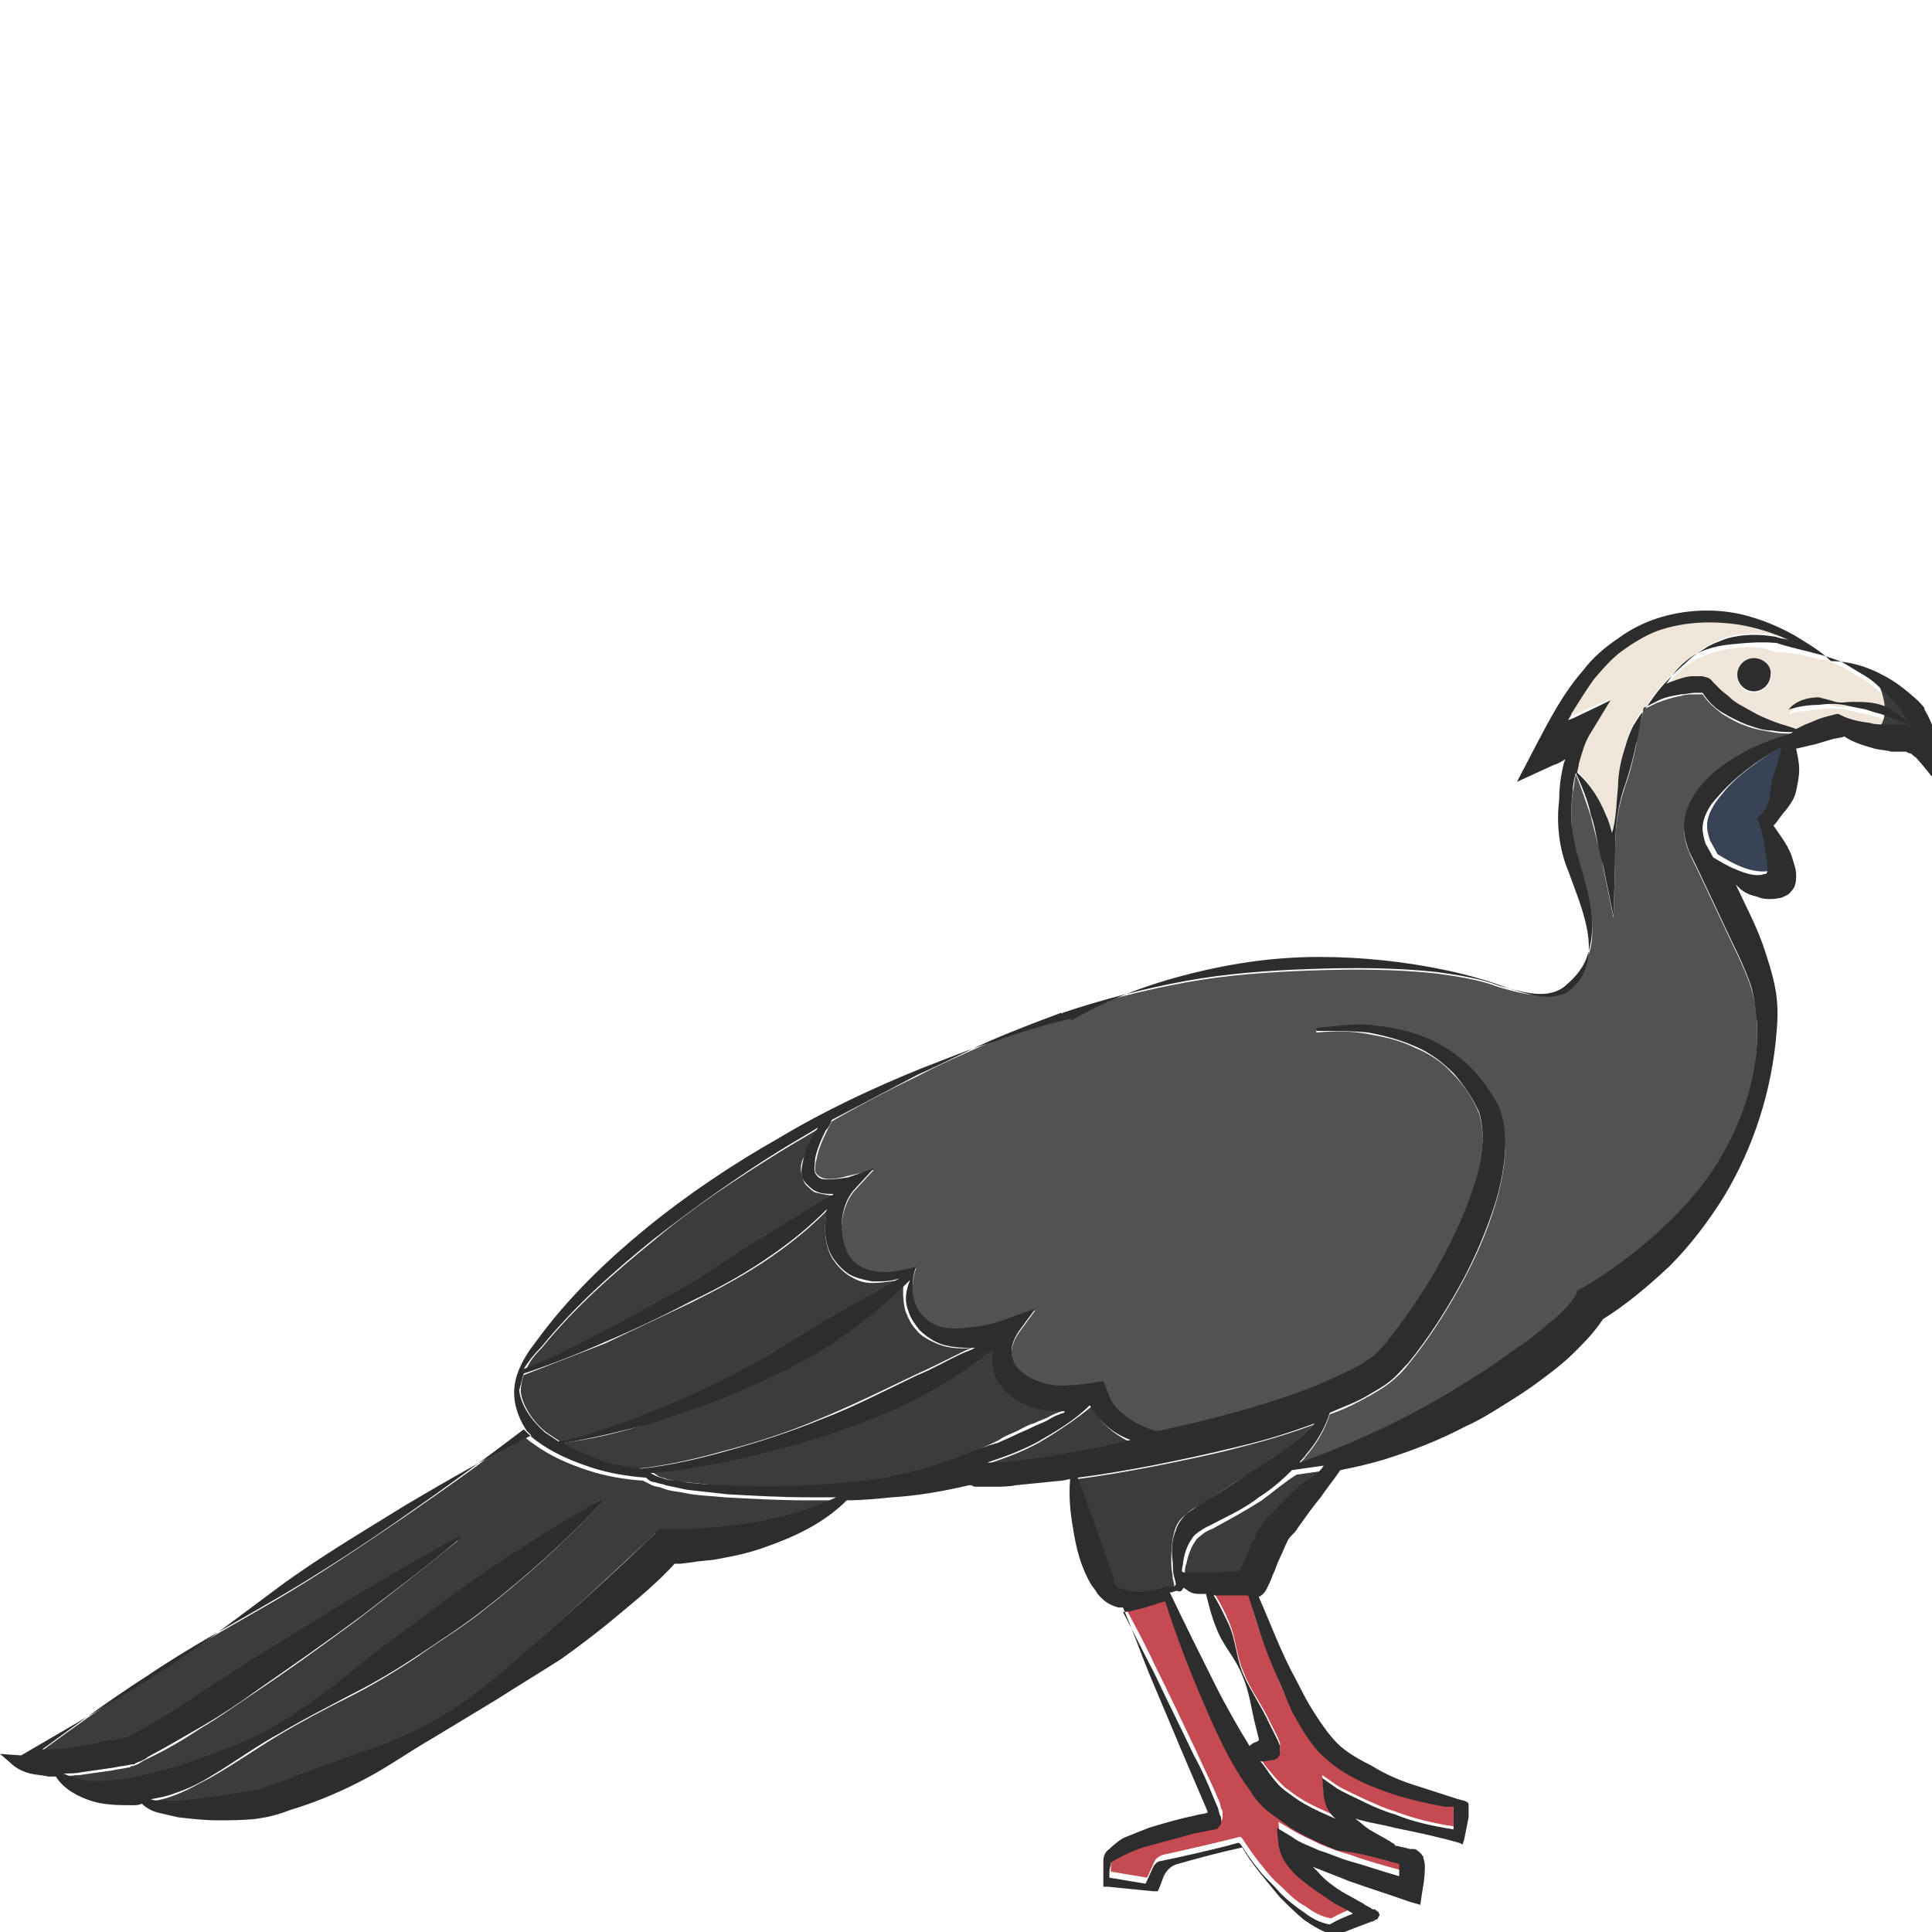<?xml version="1.0" encoding="utf-8"?>
<!-- Generator: Adobe Illustrator 23.0.0, SVG Export Plug-In . SVG Version: 6.00 Build 0)  -->
<svg version="1.1" id="Layer_1" xmlns="http://www.w3.org/2000/svg" xmlns:xlink="http://www.w3.org/1999/xlink" x="0px" y="0px"
	 viewBox="0 0 128 128" style="enable-background:new 0 0 128 128;" xml:space="preserve">
<style type="text/css">
	.st0{fill:#3D3C3C;}
	.st1{fill:#384356;}
	.st2{fill:#D3B48C;}
	.st3{fill:#C64A51;}
	.st4{fill:#EFE5D8;}
	.st5{fill:#525252;}
	.st6{fill:#2D2D2D;}
</style>
<g>
	<path class="st0" d="M76,105.5c0.3-0.1,0.6-0.1,0.9-0.2c0.2,0,0.3-0.1,0.5-0.1c0,0,0.1,0,0.1,0l0.1,0c0,0,0.1,0,0.1,0
		c0,0,0.1-0.1,0.1-0.2l-0.1-0.4c0-0.3-0.1-0.6-0.1-1c0-0.7,0-1.4,0.2-2.1c0.1-0.4,0.3-0.8,0.7-1.1c0.3-0.3,0.6-0.5,0.9-0.6
		c1.1-0.7,2.1-1.4,3.1-2c1.6-1,3.2-2,4.5-3.4c-1.6,0.6-3.3,1.1-4.9,1.5c-1.9,0.5-3.9,0.9-5.9,1.3c-1.6,0.3-3.3,0.6-4.9,0.8
		c0.4,1,0.8,2,1.1,3l1.2,3.4l0.1,0.4c0,0.1,0.1,0.2,0.1,0.3c0.1,0.2,0.2,0.3,0.4,0.4C74.8,105.6,75.4,105.6,76,105.5z"/>
	<path class="st0" d="M72.3,93.2C72.3,93.2,72.3,93.2,72.3,93.2c-1.1,0.9-2.3,1.7-3.5,2.4c-1.1,0.6-2.2,1-3.4,1.4c0.1,0,0.2,0,0.3,0
		c0.5,0,1-0.1,1.4-0.1c1-0.1,1.9-0.2,2.9-0.4c1.7-0.3,3.3-0.6,5-0.9C73.9,95.1,72.9,94.3,72.3,93.2z"/>
	<path class="st1" d="M114.1,52.6c-0.6,0.7-1,1.4-1,2.1c0,0.4,0.1,0.7,0.2,1l0.5,0.9c0.5,0.3,1,0.6,1.5,0.8c0.7,0.3,1.4,0.4,1.9,0.3
		c0.1,0,0,0,0.1,0c0,0,0-0.1,0.1-0.2c0-0.3,0-0.6-0.1-1c-0.2-0.7-0.3-1.5-0.5-2.3l-0.1-0.2l0.1-0.1c0.3-0.3,0.6-0.7,0.7-1.1
		c0.1-0.4,0.1-0.9,0.2-1.3c0.1-0.4,0.2-0.8,0.4-1.3c0.1-0.4,0.3-0.7,0.4-1.1C116.7,50.3,115.1,51.3,114.1,52.6z"/>
	<path class="st2" d="M93.2,123.6C93.2,123.6,93.2,123.6,93.2,123.6C93.3,123.6,93.2,123.6,93.2,123.6z"/>
	<path class="st3" d="M85.6,120.7c-0.5-0.3-1-0.7-1.5-1.1c-0.5-0.4-0.8-0.9-1.2-1.4c-1.3-1.9-2.3-4-3.2-6.1
		c-0.9-2.1-1.7-4.2-2.4-6.4c0,0,0,0,0,0c-0.1,0-0.3,0.1-0.4,0.1l-0.9,0.3c-0.4,0.1-0.9,0.3-1.5,0.3c0.7,1.3,1.4,2.6,2,3.9
		c0.9,1.8,1.8,3.7,2.7,5.6c0.4,0.9,0.9,1.9,1.3,2.8l0.3,0.7l0.1,0.4l0.1,0.2c0,0,0,0.1,0,0.1c0,0,0,0,0,0.1l0,0.1l0,0c0,0,0,0,0,0.1
		c0,0.2-0.2,0.3-0.3,0.4c-0.1,0-0.1,0-0.1,0l0,0l-1.5,0.3c-1,0.2-2,0.5-2.9,0.8c-0.5,0.1-1,0.3-1.4,0.5c-0.4,0.2-0.8,0.4-1.1,0.6
		c0,0.2-0.1,0.4-0.1,0.6c0,0.1,0,0.3,0,0.4l2.4,0.4l0.5-1.1c0.1-0.2,0.3-0.3,0.5-0.4c0.9-0.2,3.6-0.8,5.1-1.2l0.1,0l0.1,0.1
		c0.4,0.6,0.8,1.2,1.3,1.8c0.4,0.5,0.8,1,1.3,1.4c0.5,0.5,1,1,1.6,1.3c0.5,0.4,1.1,0.7,1.7,0.8c0.5-0.3,1-0.5,1.5-0.7
		c0,0-0.1,0-0.1-0.1c-0.4-0.2-0.8-0.4-1.1-0.6c-0.7-0.4-1.5-0.9-2.1-1.5c-0.3-0.3-0.7-0.6-1-1c-0.3-0.4-0.6-0.8-0.6-1.4l-0.1-1.1
		l1,0.6c0.5,0.3,1.2,0.6,1.8,0.9c0.7,0.3,1.3,0.5,2,0.7c1.1,0.4,2.2,0.7,3.3,1c0-0.3,0-0.5,0-0.8c-0.2-0.1-0.5-0.1-0.7-0.2
		c-1.1-0.3-2.2-0.6-3.3-1.1C87.6,121.8,86.6,121.3,85.6,120.7z"/>
	<path class="st0" d="M55.1,88.9c-1.8,1.3-3.9,2.2-5.9,3.1c-2,0.9-4.1,1.7-6.2,2.3c-1.9,0.6-3.9,1.1-5.9,1.3c0.7,0.4,1.4,0.7,2.1,1
		c1,0.4,2,0.6,3.1,0.7c1.8-0.2,3.6-0.6,5.4-1.1c2.3-0.6,4.5-1.3,6.6-2.2c2.2-0.9,4.2-1.9,6.3-2.9c1.1-0.5,2.1-1,3.1-1.5
		c0.2-0.1,0.4-0.2,0.7-0.3c0,0,0,0,0,0c-0.9,0.1-1.8,0-2.6-0.4c-0.4-0.2-0.8-0.4-1.1-0.8c-0.3-0.3-0.5-0.7-0.7-1.2
		c-0.2-0.7-0.2-1.5-0.1-2.2C58.6,86.3,56.9,87.7,55.1,88.9z"/>
	<path class="st2" d="M83.5,115.9C83.5,115.9,83.5,115.9,83.5,115.9L83.5,115.9C83.5,115.9,83.5,115.9,83.5,115.9z"/>
	<path class="st2" d="M96.2,119.6C96.2,119.6,96.2,119.6,96.2,119.6C96.2,119.6,96.2,119.6,96.2,119.6
		C96.2,119.6,96.2,119.6,96.2,119.6z"/>
	<path class="st0" d="M83.6,99.4c-1.1,0.7-2.2,1.3-3.3,1.9c-0.3,0.1-0.6,0.3-0.7,0.4c-0.1,0.1-0.3,0.2-0.4,0.4
		c-0.3,0.4-0.5,1-0.6,1.5c-0.1,0.2-0.1,0.5-0.1,0.7c0.1,0,0.3,0,0.4,0.1c0.2,0,0.3,0,0.5,0c0.1,0,0.2,0,0.3,0l0.3,0
		c0.7,0,1.5-0.1,2.3-0.1c0,0,0.1-0.1,0.1-0.1c0.1-0.1,0.2-0.3,0.2-0.5l0.5-1.2c0.2-0.4,0.3-0.8,0.6-1.2c0.1-0.2,0.3-0.4,0.5-0.6
		c0.2-0.2,0.3-0.3,0.5-0.5c0.6-0.6,1.2-1.2,1.9-1.8c0.5-0.4,0.9-0.7,1.4-1c-0.7,0.1-1.4,0.2-2.1,0.3C85.1,98.2,84.4,98.8,83.6,99.4z
		"/>
	<path class="st3" d="M82.7,105.5l-0.2,0c-0.7,0-1.4,0-2.1,0c0.4,0.6,0.7,1.2,1,1.9c0.5,1.1,0.5,2.3,1,3.4c0.4,1.1,1.2,2.1,1.7,3.2
		l0.4,0.8l0.2,0.4c0,0.1,0.1,0.2,0.1,0.3c0,0,0,0.1,0,0.1c0,0,0,0,0,0.1c0,0,0,0.1,0,0.1l0,0.1c0,0,0,0,0,0.1c0,0.1-0.1,0.2-0.2,0.3
		c-0.1,0.1-0.2,0.1-0.2,0.1l0,0l0,0l0,0c-0.2,0.1-0.5,0.1-0.8,0.1c0,0-0.1,0-0.1,0c0.2,0.3,0.4,0.6,0.6,0.8c0.3,0.4,0.7,0.8,1,1.1
		c0.4,0.3,0.8,0.6,1.3,0.9c0.7,0.4,1.4,0.7,2.1,1c-0.4-0.4-0.7-0.9-0.8-1.5l-0.1-1.2l1,0.7c0.5,0.3,1.2,0.6,1.8,0.9
		c0.7,0.3,1.3,0.6,2,0.8c1.3,0.5,2.6,0.8,3.9,1c0-0.4,0-0.8,0-1.2c0-0.1,0-0.2,0-0.3l-0.2,0c-0.1,0-0.3,0-0.4,0c-1-0.1-2-0.4-3-0.7
		c-1.9-0.6-3.9-1.4-5.4-3c-0.7-0.8-1.3-1.7-1.7-2.6c-0.5-0.9-0.9-1.8-1.2-2.8C83.7,108.9,83.1,107.2,82.7,105.5L82.7,105.5z"/>
	<path class="st4" d="M114.6,43c-1,0.1-2,0.5-2.9,1.1c-0.5,0.4-1,0.9-1.3,1.5c0.3-0.1,0.5-0.2,0.8-0.3c0.3-0.1,0.7-0.1,1-0.2
		c0.2,0,0.4,0,0.6,0c0.2,0,0.4,0,0.7,0.4l0,0c0.1,0.1,0.3,0.4,0.5,0.5c0.2,0.2,0.4,0.3,0.6,0.5c0.4,0.3,0.9,0.6,1.4,0.9
		c0.5,0.2,1,0.5,1.5,0.7c0.5,0.2,1,0.4,1.5,0.5c0.2-0.1,0.4-0.2,0.6-0.3c0.3-0.1,0.7-0.3,1-0.4c0.3-0.1,0.7-0.3,1.1-0.3l0.1,0
		l0.2,0.1c0.6,0.3,1.3,0.4,1.9,0.5c0.3,0,0.7,0.1,1,0.1c0.3,0,0.7,0,1,0l0.1,0l0.1,0c0.2,0,0.3,0.1,0.4,0.1c0,0,0,0,0-0.1
		c-0.7-0.3-1.3-0.5-1.9-0.7c-0.3-0.1-0.6-0.2-1-0.3l-1-0.2c-0.7-0.2-1.4-0.2-2.1-0.1c-0.7,0.1-1.3,0.1-2,0.3l0,0c0,0,0,0,0,0
		c0,0,0,0,0,0c0.5-0.6,1.3-0.8,2-0.8c0.4,0,0.7,0.2,1.1,0.3c0.3,0.1,0.7,0,1.1,0c0.7-0.1,1.5,0,2.2,0.3c0.6,0.2,1.1,0.6,1.5,1.1
		c-0.1-0.3-0.2-0.5-0.4-0.8c-0.3-0.4-0.7-0.9-1.1-1.2c-0.4-0.4-0.9-0.8-1.3-1.1c-0.5-0.3-1-0.6-1.5-0.9c-0.4-0.2-0.9-0.4-1.3-0.5
		c0,0-0.1,0-0.1,0l0,0c0,0,0,0-0.1,0c-1-0.3-2-0.5-3-0.5C116.6,42.8,115.6,42.8,114.6,43z M116.2,45.9c-0.6,0-1.1-0.5-1.1-1.1
		c0-0.6,0.5-1.1,1.1-1.1c0.6,0,1.1,0.5,1.1,1.1C117.4,45.3,116.8,45.9,116.2,45.9z"/>
	<path class="st0" d="M67.4,94.8c0.4-0.2,0.7-0.4,1.1-0.5c0.4-0.2,0.8-0.3,1.1-0.5c0.4-0.2,0.8-0.3,1.1-0.5c0,0,0.1,0,0.1-0.1
		c-0.1,0-0.3,0-0.4,0c-0.9,0-1.8-0.2-2.6-0.6c-0.8-0.4-1.6-1.2-1.9-2.3c-0.1-0.4-0.1-0.9,0-1.3c-1.4,1.1-2.9,2.1-4.4,3
		c-2.1,1.2-4.4,2-6.6,2.9c-2.3,0.8-4.6,1.4-6.9,1.9c-1.6,0.3-3.2,0.5-4.8,0.7c0.1,0.1,0.3,0.2,0.4,0.3c0.2,0.1,0.4,0.1,0.6,0.2
		c0.4,0.1,0.9,0.2,1.3,0.2c0.9,0.1,1.8,0.2,2.7,0.3c1.8,0.1,3.6,0.1,5.4,0c1.5-0.1,3.1-0.2,4.6-0.4c0.3-0.1,0.7-0.1,1-0.2
		c1.6-0.4,3.2-0.9,4.7-1.5c0.8-0.3,1.5-0.6,2.3-1C66.6,95.1,67,95,67.4,94.8z"/>
	<path class="st2" d="M112.7,46.1C112.7,46.1,112.7,46,112.7,46.1L112.7,46.1C112.7,46.1,112.7,46.1,112.7,46.1z"/>
	<path class="st5" d="M54,77.6c0.1,0.2,0.2,0.3,0.4,0.4c0.4,0.2,1.1,0.1,1.8-0.1l1.7-0.4l-1.2,1.3c-0.5,0.5-0.8,1.3-0.9,2
		c-0.1,0.8-0.1,1.6,0.3,2.2c0.3,0.7,1,1.1,1.8,1.3c0.8,0.2,1.7,0,2.5-0.2l0.3-0.1l-0.1,0.3c-0.2,0.8-0.2,1.6,0.1,2.3
		c0.3,0.7,0.9,1.2,1.6,1.4c0.7,0.2,1.5,0.2,2.3,0c0.8-0.1,1.5-0.4,2.3-0.6l1.7-0.6l-1.1,1.5c-0.4,0.6-0.6,1.2-0.4,1.8
		c0.2,0.6,0.6,1,1.2,1.3c0.6,0.3,1.3,0.4,2,0.5c0.7,0,1.5-0.1,2.2-0.2l0.6-0.1l0.2,0.5c0.2,0.6,0.5,1.1,1,1.6c0.5,0.5,1.1,0.8,1.7,1
		c0.3,0.1,0.6,0.2,0.8,0.2c3.5-0.8,7-1.7,10.4-3c0.9-0.4,1.8-0.7,2.6-1.2c0.4-0.2,0.8-0.5,1.1-0.7c0.3-0.2,0.6-0.6,0.9-0.9
		c1.2-1.4,2.3-3.1,3.3-4.8c1-1.7,1.8-3.4,2.4-5.2c0.6-1.8,1-3.7,0.5-5.3c-0.4-1-1-1.9-1.7-2.6c-0.7-0.8-1.6-1.4-2.6-1.8
		c-1-0.5-2-0.7-3.1-0.9c-1.1-0.2-2.2-0.2-3.3-0.1l0,0c-0.1,0-0.1,0-0.1-0.1c0,0,0-0.1,0.1-0.1c1.1-0.2,2.3-0.3,3.4-0.2
		c1.1,0.1,2.3,0.3,3.4,0.7c1.1,0.4,2.2,1,3,1.8c0.9,0.8,1.6,1.8,2.2,2.9l0,0l0,0c0.4,1.1,0.5,2.2,0.4,3.2c-0.1,1.1-0.3,2.1-0.6,3.1
		c-0.6,2-1.4,3.8-2.4,5.6c-1,1.8-2.1,3.5-3.4,5.1c-0.3,0.4-0.7,0.8-1.2,1.2c-0.5,0.4-0.9,0.6-1.4,0.9c-0.9,0.5-1.7,0.9-2.6,1.2
		c-0.3,1-0.9,2-1.6,2.8c-0.1,0.2-0.3,0.3-0.4,0.5c3.4-1.2,6.7-2.7,9.7-4.5c0.8-0.5,1.6-1,2.4-1.5c0.8-0.5,1.5-1.1,2.3-1.6
		c0.7-0.5,1.5-1.1,2.2-1.7c0.3-0.3,0.7-0.6,1-0.9c0.3-0.3,0.6-0.6,0.7-0.9l0.1-0.3l0.2-0.1c1.6-0.9,3.1-2,4.5-3.2
		c1.4-1.2,2.7-2.5,3.8-4c2.2-3,3.6-6.7,3.4-10.5c0-0.9-0.2-1.8-0.5-2.7c-0.3-0.8-0.7-1.7-1.1-2.5l-2.4-5.1l-0.3-0.6
		c-0.1-0.2-0.2-0.5-0.3-0.7c-0.2-0.6-0.3-1.2-0.2-1.8c0.2-1.2,0.9-2.1,1.6-2.8c0.7-0.7,1.6-1.3,2.4-1.7c0.9-0.5,1.8-0.8,2.7-1.1
		c0,0,0,0,0,0c0.2-0.1,0.3-0.2,0.5-0.2c-0.5,0-0.9,0-1.4-0.1c-0.6-0.1-1.2-0.2-1.7-0.4c-0.6-0.2-1.1-0.5-1.6-0.8
		c-0.5-0.4-0.9-0.7-1.3-1.3c0,0-0.1,0-0.1,0c-0.1,0-0.2,0-0.4,0c-0.3,0-0.6,0-0.9,0.1c-0.6,0.1-1.2,0.3-1.7,0.5l-0.8,0.4
		c-0.2,0.8-0.4,1.6-0.5,2.4c-0.2,0.9-0.4,1.8-0.7,2.6c-0.3,0.9-0.5,1.7-0.6,2.6c-0.1,0.9-0.1,1.8-0.1,2.7l-0.1,3.5l-0.7-3.4
		c-0.1-0.6-0.2-1.1-0.4-1.7c-0.1-0.5-0.3-1.1-0.4-1.6c-0.3-0.9-0.6-1.8-1-2.8c-0.1,0.4-0.1,0.8-0.2,1.2c-0.1,0.7-0.1,1.4-0.1,2.1
		c0,0.7,0.2,1.4,0.4,2.1c0.4,1.4,0.9,2.9,1,4.5c0,0.8,0,1.6-0.4,2.4c-0.3,0.8-0.9,1.4-1.5,1.9l0,0l0,0c-0.7,0.4-1.5,0.4-2.2,0.4
		c-0.7-0.1-1.4-0.3-2.1-0.5c-1.3-0.5-2.7-0.7-4.1-0.9c-2.8-0.3-5.6-0.3-8.4-0.2c-2.8,0.1-5.6,0.3-8.3,0.8c-2.7,0.5-5.5,1.2-8.1,2.1
		c0,0-0.1,0-0.1,0c-1.6,0.6-3.2,1.2-4.8,1.9c-1.6,0.7-3.2,1.4-4.7,2.2c-1.9,0.9-3.8,1.9-5.7,3c-0.1,0.2-0.2,0.4-0.3,0.6
		c-0.3,0.6-0.6,1.3-0.7,1.9C54,77.1,54,77.4,54,77.6z"/>
	<path class="st0" d="M36.2,94.9c0.3,0.2,0.6,0.4,0.9,0.6c2-0.4,4-1.1,5.9-1.8c2-0.8,4-1.7,5.9-2.7c1-0.5,1.9-1,2.8-1.6l2.8-1.7
		c1-0.5,1.9-1.1,2.8-1.6c0.8-0.4,1.5-0.9,2.3-1.3C59,84.9,58.4,85,57.8,85c-0.5,0-0.9-0.1-1.4-0.4c-0.4-0.2-0.8-0.6-1.1-1
		c-0.6-0.8-0.7-1.9-0.6-2.8c0-0.2,0.1-0.4,0.1-0.6c-1.1,1.1-2.3,2.1-3.6,3c-1.7,1.2-3.6,2.2-5.4,3.1c-1.9,0.9-3.8,1.8-5.7,2.7
		c-1.8,0.7-3.6,1.4-5.4,2.1c-0.1,0.3-0.2,0.7-0.2,1.1C34.6,93.1,35.3,94.2,36.2,94.9z"/>
	<path class="st4" d="M106.7,46.3l-1.4,2.3c-0.3,0.5-0.5,1.2-0.7,1.9c0,0.2-0.1,0.4-0.1,0.6c0.8,0.7,1.4,1.7,1.9,2.8
		c0.2,0.4,0.3,0.8,0.4,1.2c0-0.1,0.1-0.3,0.1-0.4c0.2-0.9,0.3-1.8,0.3-2.7c0-0.9,0.2-1.8,0.5-2.7c0.1-0.4,0.3-0.9,0.5-1.3
		c0.2-0.4,0.4-0.7,0.7-1l0.5-0.7c0.6-0.9,1.4-1.7,2.2-2.4c0.4-0.3,0.9-0.7,1.3-1c0.5-0.3,1-0.5,1.5-0.7c1.1-0.3,2.2-0.3,3.3-0.1
		c0.3,0.1,0.6,0.1,0.8,0.2c-1-0.4-2.1-0.8-3.2-1c-1.8-0.3-3.7-0.2-5.5,0.4c-0.8,0.3-1.6,0.8-2.3,1.3c-0.7,0.5-1.4,1.2-1.9,1.9
		c-0.6,0.7-1.1,1.5-1.5,2.3c-0.1,0.1-0.1,0.2-0.2,0.3c0.1,0,0.2-0.1,0.3-0.1L106.7,46.3z"/>
	<path class="st0" d="M5.1,115.9c0.7-0.1,1.3-0.2,2-0.4c0.3-0.1,0.7-0.2,1-0.2l0.1,0l0,0c0,0,0.1,0,0.2-0.1c0.1-0.1,0.3-0.1,0.4-0.2
		c2.3-1.4,4.7-3,7-4.4c2.4-1.5,4.7-3,7.1-4.4c2.4-1.4,4.8-2.9,7.3-4.2c0,0,0.1,0,0.1,0c0,0,0,0.1,0,0.1c-2.2,1.8-4.4,3.5-6.6,5.2
		c-2.3,1.7-4.5,3.3-6.9,4.9c-1.2,0.8-2.3,1.6-3.5,2.3c-1.2,0.8-2.4,1.5-3.7,2.1c-0.2,0.1-0.3,0.2-0.5,0.3c-0.1,0-0.2,0.1-0.3,0.1
		c-0.1,0-0.1,0-0.2,0.1l-0.1,0c-0.4,0.1-0.7,0.1-1.1,0.2c-0.7,0.1-1.4,0.2-2.1,0.3c-0.4,0-0.8,0.1-1.3,0.1c0.7,0.3,1.4,0.5,2.1,0.5
		c0.8,0,1.6-0.1,2.4-0.2c0.8-0.1,1.6-0.3,2.4-0.6c0.7-0.2,1.6-0.5,2.4-0.8c1.6-0.6,3.3-1.2,4.8-2.1c1.5-0.9,2.9-1.9,4.3-3
		c1.4-1.1,2.8-2.2,4.1-3.2c1.4-1,2.8-2.1,4.2-3.1c2.9-2,5.8-3.9,8.9-5.6c0,0,0.1,0,0.1,0c0,0,0,0.1,0,0.1c-2.4,2.6-5,4.9-7.8,7.1
		c-1.4,1.1-2.9,2-4.3,3c-1.5,1-3,1.9-4.6,2.7c-1.6,0.8-3.1,1.6-4.6,2.5c-1.5,0.9-2.9,1.9-4.5,2.8c-0.8,0.4-1.6,0.9-2.5,1.2
		c-0.5,0.2-1.1,0.3-1.6,0.4c0.2,0.1,0.5,0.1,0.7,0.1c0.4,0,0.8,0,1.2,0c0.8,0,1.6-0.2,2.5-0.3c0.8-0.1,1.6-0.2,2.4-0.4l0.6-0.1
		l0.4-0.2l1.2-0.4c1.5-0.6,3.1-1.2,4.6-1.7c1.6-0.6,3.1-1.1,4.6-1.9c3-1.5,5.5-3.8,7.9-6c2.5-2.2,4.9-4.5,7.3-6.7l0.1-0.1l0.1-0.1
		c0.1,0,0.1-0.1,0.2-0.1c0.1,0,0.2,0,0.2,0l0.1,0l0.1,0l0.2,0l0.4,0l0.8,0c0.5,0,1-0.1,1.5-0.1c1-0.1,2-0.2,3.1-0.4
		c1.8-0.3,3.5-0.8,5.2-1.6c-0.6,0-1.2,0-1.8,0c-1.8,0-3.6-0.1-5.4-0.2c-0.9-0.1-1.8-0.1-2.7-0.3c-0.5-0.1-0.9-0.1-1.4-0.3
		c-0.2-0.1-0.5-0.1-0.7-0.2c-0.2-0.1-0.4-0.2-0.6-0.3c-1.3-0.1-2.5-0.3-3.7-0.7c-1.2-0.4-2.4-0.9-3.5-1.7c-0.3-0.2-0.7-0.5-0.9-0.8
		c-2.5,2-5.1,3.8-7.7,5.6c-2.8,1.9-5.6,3.8-8.5,5.5c-2.9,1.7-5.9,3.3-8.7,5.2c-2.4,1.6-4.8,3.3-7.1,5c0.2,0,0.3,0,0.5,0
		C3.8,116,4.5,116,5.1,115.9z"/>
	<path class="st0" d="M45.3,85.4c1.8-1,3.5-2.2,5.2-3.3c1.5-0.9,3-1.9,4.6-2.8c0,0,0-0.1,0.1-0.1c-0.4,0-0.7-0.1-1.2-0.2
		c-0.2-0.1-0.4-0.3-0.6-0.5c-0.2-0.2-0.2-0.5-0.3-0.7c-0.1-0.5,0-0.9,0.2-1.2c0.2-0.7,0.6-1.3,0.9-1.8c-0.8,0.5-1.7,1-2.5,1.5
		c-2.9,1.8-5.8,3.7-8.4,5.9c-2.7,2.2-5.2,4.4-7.4,7.1l0,0l0,0c-0.5,0.5-0.9,1-1.1,1.6c1.7-0.8,3.4-1.6,5.1-2.4
		C41.7,87.4,43.5,86.5,45.3,85.4z"/>
	<path class="st0" d="M124.4,45.2c0,0,1.3,2.5-0.4,3.4c2,0.3,3.5,0.4,3.5,0.4s-2.1-4-2.5-4C124.6,45,124.4,45.2,124.4,45.2z"/>
	<path class="st6" d="M116.2,43.6c-0.6,0-1.1,0.5-1.1,1.1c0,0.6,0.5,1.1,1.1,1.1c0.6,0,1.1-0.5,1.1-1.1
		C117.4,44.1,116.8,43.6,116.2,43.6z"/>
	<path class="st6" d="M2,117.5c0.4,0.1,0.8,0.1,1.2,0.2c0.2,0,0.4,0,0.5,0c0.5,0.8,1.4,1.3,2.3,1.6c0.9,0.3,1.9,0.3,2.8,0.3
		c0.2,0,0.4,0,0.6-0.1c0.3,0.3,0.7,0.5,1.1,0.6c0.4,0.1,0.9,0.2,1.3,0.3c0.9,0.1,1.7,0.2,2.6,0.2c0.9,0,1.7,0,2.6-0.1l0.6-0.1
		c0.4-0.1,0.5-0.1,0.8-0.2c0.4-0.1,0.8-0.3,1.2-0.4c1.6-0.5,3.2-1.2,4.7-2c1.5-0.8,2.9-1.8,4.3-2.6l4.3-2.6c1.4-0.9,2.9-1.8,4.3-2.7
		c1.4-1,2.7-2,4-3.1c1.2-1,2.4-2,3.5-3.2h0l0.4,0l0.8-0.1c0.5-0.1,1.1-0.1,1.6-0.2c1.1-0.2,2.1-0.4,3.2-0.8c2-0.7,3.9-1.6,5.4-3.1
		c1,0,2-0.1,3-0.2c1.7-0.1,3.4-0.4,5.1-0.8c0,0,0,0,0.1,0c0.1,0,0.2,0.1,0.3,0.1c0.2,0,0.3,0,0.4,0c0.3,0,0.5,0,0.8,0
		c0.5,0,1,0,1.5-0.1c1-0.1,2-0.2,3-0.3c0.2,0,0.4-0.1,0.6-0.1c-0.1,1.1,0,2.2,0.2,3.3c0.2,1.3,0.5,2.5,1.2,3.7l0.3,0.4
		c0.1,0.2,0.2,0.3,0.4,0.5c0.3,0.3,0.7,0.5,1.1,0.6c0.1,0,0.2,0,0.3,0c0.6,1.4,1.1,2.8,1.7,4.3l2.4,5.7l1.2,2.8l0.3,0.7l0,0.1
		c-0.3,0.1-0.6,0.1-0.9,0.2c-1,0.2-2,0.5-3,0.8c-0.5,0.2-1,0.4-1.5,0.6c-0.3,0.1-0.8,0.5-1.1,0.8c-0.3,0.2-0.4,0.5-0.4,0.8
		c0,0.2,0,0.4,0,0.5c0,0.3,0,0.5,0,0.8l0,0.4l0.3,0l3,0.3l0.3,0l0.1-0.2l0.3-0.8c0.2-0.4,0.5-0.7,0.9-0.8c1.4-0.4,2.9-0.8,4.3-1.1
		c0.7,1.2,1.6,2.2,2.5,3.3c0.5,0.5,1,1,1.6,1.5c0.6,0.4,1.2,0.8,2,1l0.1,0l0.1,0c0.7-0.3,1.5-0.6,2.3-0.9c0.1,0,0.1,0,0.2-0.1
		c0,0,0.1,0,0.2-0.1c0-0.1,0.1-0.2,0.1-0.2c0-0.1-0.1-0.3-0.2-0.3c0,0-0.1-0.1-0.1-0.1c-0.1,0-0.1,0-0.1,0c-0.1,0-0.2-0.1-0.2-0.1
		c-0.2-0.1-0.4-0.2-0.5-0.3c-0.4-0.2-0.7-0.4-1.1-0.6c-0.7-0.4-1.4-0.9-1.9-1.5c-0.1-0.1-0.2-0.2-0.3-0.3c0.1,0,0.2,0.1,0.3,0.1
		c0.7,0.3,1.3,0.5,2,0.8c1.4,0.5,2.7,0.9,4.1,1.4l0.7,0.2l0.1-0.7c0.1-0.6,0.2-1.1,0.2-1.8c0-0.2,0-0.3-0.1-0.6c0-0.1,0-0.1-0.1-0.2
		c0,0,0-0.1-0.1-0.1c0-0.1-0.1-0.1-0.2-0.2c-0.1-0.1-0.2-0.1-0.3-0.1c-0.1,0,0,0,0,0l0,0l-0.2,0c-0.3-0.1-0.5-0.1-0.8-0.2
		c-0.1,0-0.2,0-0.2-0.1c-0.1-0.1-0.2-0.1-0.3-0.2c-0.5-0.3-0.9-0.5-1.4-0.8c-0.3-0.2-0.6-0.5-0.9-0.7c0.1,0,0.3,0.1,0.4,0.1
		c0.7,0.2,1.5,0.3,2.2,0.5c1.5,0.3,2.9,0.6,4.3,1l0.2,0.1l0.1-0.3c0.1-0.5,0.2-1,0.3-1.5c0-0.1,0-0.3,0-0.4c0-0.1,0-0.1,0-0.2
		c0,0,0-0.1,0-0.2c0-0.1,0-0.2-0.3-0.3l-0.4-0.1l-0.3-0.1c-0.9-0.3-1.9-0.6-2.8-0.9c-0.9-0.3-1.8-0.7-2.6-1.2
		c-0.8-0.4-1.7-0.9-2.3-1.5c-0.6-0.6-1.2-1.5-1.7-2.3c-0.5-0.8-0.9-1.7-1.4-2.6c-0.8-1.6-1.4-3.2-2.1-4.8c0.4-0.2,0.5-0.5,0.6-0.7
		c0.1-0.2,0.2-0.4,0.3-0.7c0.2-0.4,0.3-0.8,0.5-1.2c0.2-0.4,0.3-0.7,0.5-1.1c0.1-0.2,0.2-0.3,0.3-0.4c0.1-0.1,0.3-0.3,0.4-0.5
		c0.5-0.7,1-1.4,1.5-2c0.4-0.6,0.9-1.2,1.3-1.8c1-0.2,1.9-0.4,2.9-0.7c1.9-0.6,3.7-1.3,5.4-2.2c0.9-0.4,1.7-0.9,2.5-1.4
		c0.8-0.5,1.6-1,2.4-1.6c0.8-0.6,1.6-1.2,2.3-1.9c0.7-0.7,1.3-1.3,1.9-2.2c1.6-1,3-2.2,4.4-3.5c1.4-1.4,2.6-3,3.6-4.6
		c2-3.3,3.2-7.1,3.5-10.9c0.1-1,0.1-2-0.1-3c-0.2-1-0.5-1.9-0.8-2.8c-0.5-1.4-1.2-2.7-1.8-4c0.1,0.1,0.1,0.1,0.2,0.2
		c0.3,0.3,0.7,0.5,1.2,0.6c0.4,0.2,1,0.2,1.5,0.1c0.1,0,0.3-0.1,0.5-0.2c0.2-0.1,0.3-0.3,0.4-0.4c0.2-0.3,0.2-0.7,0.2-0.9
		c0-0.5-0.2-0.9-0.3-1.3c-0.3-0.8-0.8-1.4-1.2-2c0.3-0.3,0.5-0.7,0.8-1c0.3-0.4,0.6-0.8,0.7-1.3c0.1-0.5,0.2-0.9,0.2-1.4
		c0-0.5-0.1-0.9-0.2-1.4l1.3-0.3c0.3-0.1,0.7-0.2,1-0.3c0.3-0.1,0.6-0.1,0.9-0.2c0.6,0.4,1.3,0.6,2,0.8c0.4,0.1,0.8,0.1,1.1,0.2
		c0.3,0,0.7,0,1,0c0,0,0.1,0.1,0.2,0.1c0.1,0,0.2,0.1,0.3,0.2c0.2,0.1,0.3,0.3,0.5,0.5l0.9,1.1l0.2-1.4c0.1-0.6,0-1.2-0.2-1.8
		c-0.2-0.5-0.4-1-0.7-1.5l0-0.1l0,0c-0.4-0.5-0.9-0.9-1.4-1.3c-0.5-0.4-1-0.7-1.6-1c-1-0.5-2.1-0.8-3.2-0.8c0,0,0,0,0,0
		c-0.7-0.7-1.6-1.2-2.4-1.7c-0.9-0.5-1.8-0.9-2.8-1.2c-1.9-0.6-4.1-0.6-6.1,0c-1,0.3-2,0.8-2.8,1.4c-0.9,0.6-1.7,1.3-2.3,2.1
		c-1.4,1.6-2.3,3.4-3.2,5.1l-1.2,2.3l2.4-1.1c0.3-0.1,0.5-0.2,0.8-0.4c0,0.1-0.1,0.2-0.1,0.3c-0.2,0.8-0.3,1.6-0.3,2.4
		c-0.1,0.8-0.1,1.6,0,2.4c0.1,0.8,0.3,1.6,0.6,2.3c0.5,1.4,1.1,2.8,1.3,4.2c0.1,0.7,0.1,1.4-0.1,2.1c-0.2,0.7-0.6,1.2-1.2,1.7
		c-0.5,0.3-1.2,0.4-1.9,0.3c-0.7-0.1-1.3-0.3-2-0.5c-1.3-0.5-2.7-0.9-4.1-1.2c-2.8-0.6-5.7-0.9-8.5-0.9c-2.9,0-5.7,0.4-8.5,1.1
		c-2.8,0.7-5.5,1.7-7.9,3.1c0,0-0.1-0.1-0.1-0.1c-1.7,0.4-3.4,0.9-5,1.5c-1.7,0.5-3.3,1.2-4.9,1.8c-3.2,1.3-6.4,2.8-9.4,4.6
		c-3,1.7-6,3.7-8.7,5.9c-2.7,2.2-5.3,4.7-7.4,7.6l0,0c-0.4,0.5-0.8,1.1-1.1,1.8c-0.3,0.7-0.4,1.4-0.3,2.1c0.1,0.7,0.4,1.4,0.8,2
		c0.1,0.1,0.2,0.2,0.3,0.3c-2.8,1.4-5.6,3-8.3,4.6c-2.9,1.8-5.8,3.5-8.5,5.5c-2.7,2-5.4,4.1-8.3,5.9c-2.8,1.8-5.8,3.5-8.7,5.2
		L0,116.2l0.7,0.6C1.1,117.2,1.6,117.4,2,117.5z M93.2,123.6C93.2,123.6,93.2,123.6,93.2,123.6C93.2,123.6,93.3,123.6,93.2,123.6z
		 M63.8,96.4c-1.5,0.6-3.1,1.1-4.7,1.4c-0.3,0.1-0.6,0.1-1,0.2c-1.5,0.2-3,0.3-4.6,0.4c-1.8,0.1-3.6,0.1-5.4,0
		c-0.9,0-1.8-0.1-2.7-0.2c-0.4-0.1-0.9-0.1-1.3-0.2c-0.2-0.1-0.4-0.1-0.6-0.2c-0.2-0.1-0.4-0.2-0.4-0.2c1.6-0.1,3.2-0.4,4.8-0.7
		c2.3-0.5,4.6-1.1,6.9-1.8c2.2-0.8,4.5-1.6,6.6-2.8c1.5-0.8,3-1.8,4.4-2.9c-0.1,0.4-0.1,0.8,0,1.3c0.2,1,1,1.8,1.8,2.2
		c0.8,0.4,1.7,0.6,2.6,0.6c0.1,0,0.3,0,0.4,0c0,0-0.1,0-0.1,0.1c-0.4,0.1-0.8,0.3-1.1,0.5c-0.4,0.2-0.7,0.3-1.1,0.5
		c-0.4,0.2-0.7,0.3-1.1,0.5c-0.4,0.2-0.7,0.3-1.1,0.5C65.3,95.8,64.6,96.1,63.8,96.4z M60.2,86.9c0.1,0.4,0.4,0.8,0.7,1.2
		c0.3,0.3,0.7,0.6,1.1,0.8c0.8,0.4,1.8,0.4,2.6,0.4c0,0,0,0,0,0c-0.2,0.1-0.4,0.2-0.7,0.3c-1.1,0.5-2.1,1.1-3.1,1.5
		c-2.1,1-4.2,2.1-6.3,2.9c-2.2,0.9-4.4,1.6-6.6,2.2c-1.8,0.5-3.6,0.9-5.4,1.1c-1-0.1-2.1-0.3-3.1-0.7c-0.7-0.3-1.5-0.6-2.1-1
		c2-0.3,3.9-0.8,5.9-1.3c2.1-0.7,4.2-1.4,6.2-2.3c2-0.9,4-1.8,5.9-3.1c1.8-1.2,3.5-2.6,5-4.1C60,85.5,59.9,86.2,60.2,86.9z M70,96.4
		c-1,0.2-1.9,0.3-2.9,0.4c-0.5,0.1-1,0.1-1.4,0.1c-0.1,0-0.2,0-0.3,0c1.2-0.4,2.3-0.8,3.4-1.4c1.2-0.7,2.4-1.4,3.4-2.4c0,0,0,0,0,0
		c0.6,1.1,1.6,1.9,2.7,2.3C73.4,95.8,71.7,96.1,70,96.4z M73.9,105c-0.1-0.1-0.1-0.2-0.1-0.3l-0.1-0.4l-1.2-3.4c-0.4-1-0.7-2-1.1-3
		c1.6-0.2,3.3-0.5,4.9-0.8c2-0.4,3.9-0.8,5.9-1.3c1.7-0.4,3.3-0.9,4.9-1.5c-1.3,1.4-2.9,2.4-4.5,3.4c-1,0.7-2,1.3-3.1,2
		c-0.3,0.2-0.5,0.3-0.9,0.6c-0.3,0.3-0.6,0.7-0.7,1.1c-0.3,0.7-0.3,1.4-0.2,2.1c0,0.3,0,0.7,0.1,1l0.1,0.4c0,0.1,0,0.1-0.1,0.2
		c0,0-0.1,0-0.1,0l-0.1,0c-0.1,0-0.1,0-0.1,0c-0.2,0-0.3,0.1-0.5,0.1c-0.3,0.1-0.6,0.2-0.9,0.2c-0.6,0.1-1.2,0.1-1.6-0.1
		C74.2,105.3,74,105.2,73.9,105z M78.4,105.2c0.1,0,0.1,0.1,0.2,0.1c0.2,0.2,0.5,0.3,0.8,0.3c0.2,0,0.3,0,0.4,0l0.1,0
		c0.2,0.8,0.4,1.6,0.7,2.3c0.4,1.1,1.3,2,1.7,3.1c0.5,1.1,0.6,2.3,0.9,3.4l0.2,0.8l0,0.1c-0.1,0.1-0.2,0.1-0.4,0.2
		c-0.1,0.1-0.2,0.1-0.2,0.2c-0.8-1.3-1.6-2.7-2.3-4.1c-1-2-2-4-3-6.1c0,0,0,0,0,0l0,0l0.1,0c0.1,0,0.2-0.1,0.4-0.1
		C78.2,105.5,78.3,105.4,78.4,105.2z M92,123.3c0.2,0.1,0.5,0.1,0.7,0.2c0,0.3,0,0.5,0,0.8c-1.1-0.3-2.2-0.7-3.3-1
		c-0.7-0.2-1.3-0.5-2-0.7c-0.6-0.3-1.3-0.5-1.8-0.9l-1-0.6l0.1,1.1c0.1,0.6,0.3,1,0.6,1.4c0.3,0.4,0.6,0.7,1,1
		c0.7,0.6,1.4,1,2.1,1.5c0.4,0.2,0.8,0.4,1.1,0.6c0,0,0.1,0,0.1,0.1c-0.5,0.2-1,0.4-1.5,0.7c-0.6-0.1-1.2-0.4-1.7-0.8
		c-0.6-0.4-1.1-0.8-1.6-1.3c-0.4-0.5-0.9-0.9-1.3-1.4c-0.5-0.6-0.9-1.2-1.3-1.8l-0.1-0.1l-0.1,0c-1.4,0.4-4.1,1-5.1,1.2
		c-0.2,0-0.4,0.2-0.5,0.4l-0.5,1.1l-2.4-0.4c0-0.1,0-0.3,0-0.4c0-0.2,0.1-0.4,0.1-0.6c0.3-0.2,0.7-0.4,1.1-0.6
		c0.5-0.2,0.9-0.4,1.4-0.5c1-0.3,1.9-0.5,2.9-0.8l1.5-0.3l0,0c0,0,0,0,0.1,0c0.1-0.1,0.3-0.3,0.3-0.4c0-0.1,0-0.1,0-0.1l0,0l0-0.1
		c0-0.1,0-0.1,0-0.1c0-0.1,0-0.1,0-0.1l-0.1-0.2l-0.1-0.4l-0.3-0.7c-0.4-1-0.8-1.9-1.3-2.8c-0.9-1.9-1.8-3.7-2.7-5.6
		c-0.7-1.3-1.3-2.6-2-3.9c0.5,0,1-0.2,1.5-0.3l0.9-0.3c0.1,0,0.3-0.1,0.4-0.1c0,0,0,0,0,0c0.7,2.2,1.5,4.3,2.4,6.4
		c0.9,2.1,1.8,4.2,3.2,6.1c0.3,0.5,0.7,1,1.2,1.4c0.5,0.4,1,0.7,1.5,1.1c1,0.6,2.1,1.1,3.1,1.5C89.8,122.7,90.9,123,92,123.3z
		 M96.2,119.6C96.2,119.6,96.2,119.6,96.2,119.6C96.2,119.6,96.2,119.6,96.2,119.6C96.2,119.6,96.2,119.6,96.2,119.6z M84.4,110.6
		c0.4,0.9,0.8,1.9,1.2,2.8c0.5,0.9,1,1.8,1.7,2.6c1.5,1.6,3.5,2.4,5.4,3c1,0.3,2,0.5,3,0.7c0.1,0,0.3,0,0.4,0l0.2,0
		c0,0.1,0,0.2,0,0.3c0,0.4,0,0.8,0,1.2c-1.3-0.2-2.7-0.5-3.9-1c-0.7-0.2-1.4-0.5-2-0.8c-0.6-0.3-1.3-0.6-1.8-0.9l-1-0.7l0.1,1.2
		c0.1,0.7,0.4,1.2,0.8,1.5c-0.7-0.3-1.4-0.6-2.1-1c-0.5-0.3-0.9-0.6-1.3-0.9c-0.4-0.3-0.7-0.7-1-1.1c-0.2-0.3-0.4-0.6-0.6-0.8
		c0,0,0.1,0,0.1,0c0.3,0,0.6-0.1,0.8-0.1l0,0l0,0l0,0c0,0,0.2-0.1,0.2-0.1c0.1-0.1,0.2-0.2,0.2-0.3c0-0.1,0-0.1,0-0.1l0-0.1
		c0,0,0-0.1,0-0.1c0-0.1,0-0.1,0-0.1c0-0.1,0-0.1,0-0.1c0-0.1-0.1-0.2-0.1-0.3l-0.2-0.4l-0.4-0.8c-0.5-1.1-1.2-2.1-1.7-3.2
		c-0.5-1.1-0.5-2.3-1-3.4c-0.3-0.6-0.6-1.3-1-1.9c0.7,0,1.4,0,2.1,0l0.2,0l0,0C83.2,107.3,83.7,109,84.4,110.6z M83.5,115.9
		C83.5,115.9,83.5,115.9,83.5,115.9C83.5,115.9,83.5,115.9,83.5,115.9L83.5,115.9z M86.4,98.2c-0.7,0.5-1.3,1.2-1.9,1.8
		c-0.2,0.2-0.3,0.3-0.5,0.5c-0.2,0.2-0.3,0.4-0.5,0.6c-0.2,0.4-0.4,0.8-0.6,1.2l-0.5,1.2c-0.1,0.2-0.2,0.3-0.2,0.5
		c0,0-0.1,0.1-0.1,0.1c-0.8,0-1.5,0.1-2.3,0.1l-0.3,0c-0.1,0-0.2,0-0.3,0c-0.1,0-0.3,0-0.5,0c-0.1,0-0.3,0-0.4-0.1
		c0-0.2,0.1-0.5,0.1-0.7c0.1-0.6,0.3-1.1,0.6-1.5c0.1-0.2,0.3-0.3,0.4-0.4c0.2-0.1,0.4-0.3,0.7-0.4c1.1-0.6,2.3-1.1,3.3-1.9
		c0.8-0.5,1.5-1.1,2.2-1.8c0.7-0.1,1.4-0.2,2.1-0.3C87.4,97.6,86.9,97.9,86.4,98.2z M117.8,50.4c-0.1,0.4-0.3,0.9-0.4,1.3
		c-0.1,0.4-0.1,0.9-0.2,1.3c-0.1,0.4-0.3,0.8-0.7,1.1l-0.1,0.1l0.1,0.2c0.3,0.8,0.4,1.6,0.5,2.3c0.1,0.4,0.1,0.7,0.1,1
		c0,0.1-0.1,0.2-0.1,0.2c0,0,0.1,0-0.1,0c-0.5,0.2-1.2,0-1.9-0.3c-0.5-0.2-1-0.5-1.5-0.8l-0.5-0.9c-0.1-0.3-0.2-0.7-0.2-1
		c0-0.7,0.4-1.5,1-2.1c1.1-1.3,2.6-2.4,4.2-3.3C118,49.7,117.9,50,117.8,50.4z M120.7,43.4L120.7,43.4
		C120.7,43.4,120.8,43.4,120.7,43.4c0.6,0.2,1,0.3,1.4,0.5c0.5,0.3,1,0.6,1.5,0.9c0.5,0.3,0.9,0.7,1.3,1.1c0.4,0.4,0.8,0.8,1.1,1.2
		c0.1,0.3,0.3,0.5,0.4,0.8c-0.4-0.5-1-0.8-1.5-1.1c-0.7-0.3-1.5-0.3-2.2-0.3c-0.4,0-0.7,0.1-1.1,0c-0.3-0.1-0.7-0.2-1.1-0.3
		c-0.7,0-1.5,0.2-2,0.8c0,0,0,0,0,0c0,0,0,0,0,0l0,0c0.7-0.2,1.3-0.3,2-0.3c0.7-0.1,1.4-0.1,2.1,0.1l1,0.2c0.3,0.1,0.6,0.2,1,0.3
		c0.6,0.2,1.2,0.5,1.9,0.7c0,0,0,0,0,0.1c-0.1-0.1-0.2-0.1-0.4-0.1l-0.1,0l-0.1,0c-0.3,0-0.7,0-1,0c-0.3,0-0.7,0-1-0.1
		c-0.7-0.1-1.3-0.2-1.9-0.5l-0.2-0.1l-0.1,0c-0.4,0.1-0.8,0.2-1.1,0.3c-0.3,0.1-0.7,0.3-1,0.4c-0.2,0.1-0.4,0.2-0.6,0.3
		c-0.5-0.2-1-0.3-1.5-0.5c-0.5-0.2-1-0.4-1.5-0.7c-0.5-0.3-1-0.5-1.4-0.9c-0.2-0.2-0.4-0.3-0.6-0.5c-0.2-0.2-0.4-0.4-0.5-0.5l0,0
		c-0.3-0.4-0.5-0.3-0.7-0.4c-0.2,0-0.4,0-0.6,0c-0.4,0-0.7,0.1-1,0.2c-0.3,0.1-0.6,0.2-0.8,0.3c0.4-0.6,0.8-1.1,1.3-1.5
		c0.8-0.7,1.9-1,2.9-1.1c1-0.1,2-0.2,3.1-0.1C118.6,42.9,119.6,43.1,120.7,43.4C120.6,43.4,120.7,43.4,120.7,43.4z M112.7,46.1
		C112.7,46.1,112.7,46.1,112.7,46.1L112.7,46.1C112.7,46,112.7,46.1,112.7,46.1z M104.1,47.3c0.5-0.8,1-1.6,1.5-2.3
		c0.6-0.7,1.2-1.4,1.9-1.9c0.7-0.5,1.5-1,2.3-1.3c1.7-0.6,3.6-0.7,5.5-0.4c1.1,0.2,2.1,0.5,3.2,1c-0.3-0.1-0.6-0.1-0.8-0.2
		c-1.1-0.2-2.2-0.2-3.3,0.1c-0.5,0.2-1.1,0.4-1.5,0.7c-0.5,0.3-0.9,0.6-1.3,1c-0.8,0.7-1.6,1.5-2.2,2.4l-0.5,0.7
		c-0.3,0.3-0.5,0.7-0.7,1c-0.2,0.4-0.4,0.9-0.5,1.3c-0.3,0.9-0.5,1.8-0.5,2.7c-0.1,0.9-0.1,1.8-0.3,2.7c0,0.1-0.1,0.3-0.1,0.4
		c-0.1-0.4-0.2-0.8-0.4-1.2c-0.4-1-1-2-1.9-2.8c0-0.2,0.1-0.4,0.1-0.6c0.2-0.7,0.4-1.4,0.7-1.9l1.4-2.3l-2.5,1.2
		c-0.1,0-0.2,0.1-0.3,0.1C104,47.5,104.1,47.4,104.1,47.3z M55.1,74.2c1.9-1,3.8-2,5.7-3c1.6-0.7,3.1-1.5,4.7-2.2
		c1.6-0.7,3.2-1.3,4.8-1.9c0,0,0.1,0.1,0.1,0c2.7-0.9,5.4-1.6,8.1-2.1c2.7-0.5,5.5-0.7,8.3-0.8c2.8-0.1,5.6-0.1,8.4,0.2
		c1.4,0.2,2.8,0.4,4.1,0.9c0.7,0.2,1.4,0.4,2.1,0.5c0.7,0.1,1.5,0.1,2.2-0.4l0,0l0,0c0.6-0.5,1.2-1.1,1.5-1.9
		c0.3-0.8,0.4-1.6,0.4-2.4c-0.1-1.6-0.6-3.1-1-4.5c-0.2-0.7-0.3-1.4-0.4-2.1c0-0.7,0-1.4,0.1-2.1c0-0.4,0.1-0.8,0.2-1.2
		c0.4,0.9,0.8,1.8,1,2.8c0.2,0.5,0.3,1.1,0.4,1.6c0.1,0.5,0.2,1.1,0.4,1.7l0.7,3.4l0.1-3.5c0-0.9,0-1.8,0.1-2.7
		c0.1-0.9,0.3-1.8,0.6-2.6c0.3-0.9,0.5-1.7,0.7-2.6c0.2-0.8,0.3-1.6,0.5-2.4l0.8-0.4c0.5-0.3,1.1-0.4,1.7-0.5c0.3,0,0.6-0.1,0.9-0.1
		c0.1,0,0.3,0,0.4,0c0,0,0.1,0,0.1,0c0.4,0.6,0.8,1,1.3,1.3c0.5,0.3,1.1,0.6,1.6,0.8c0.6,0.2,1.1,0.4,1.7,0.4
		c0.5,0.1,0.9,0.1,1.4,0.1c-0.2,0.1-0.3,0.2-0.5,0.2c0,0,0,0,0,0c-0.9,0.3-1.8,0.6-2.7,1.1c-0.9,0.5-1.7,1-2.4,1.7
		c-0.7,0.7-1.4,1.6-1.6,2.8c-0.1,0.6,0,1.2,0.2,1.8c0.1,0.3,0.2,0.5,0.3,0.7l0.3,0.6l2.4,5.1c0.4,0.8,0.8,1.7,1.1,2.5
		c0.3,0.8,0.4,1.7,0.5,2.7c0.2,3.7-1.2,7.5-3.4,10.5c-1.1,1.5-2.4,2.8-3.8,4c-1.4,1.2-2.9,2.3-4.5,3.2l-0.2,0.1l-0.1,0.3
		c-0.2,0.3-0.4,0.6-0.7,0.9c-0.3,0.3-0.6,0.6-1,0.9c-0.7,0.6-1.4,1.2-2.2,1.7c-0.7,0.5-1.5,1.1-2.3,1.6c-0.8,0.5-1.6,1-2.4,1.5
		c-3.1,1.8-6.3,3.3-9.7,4.5c0.1-0.2,0.3-0.3,0.4-0.5c0.7-0.8,1.3-1.8,1.6-2.8c0.9-0.4,1.8-0.7,2.6-1.2c0.5-0.3,0.9-0.5,1.4-0.9
		c0.5-0.4,0.8-0.8,1.2-1.2c1.3-1.6,2.4-3.3,3.4-5.1c1-1.8,1.8-3.7,2.4-5.6c0.3-1,0.5-2,0.6-3.1c0.1-1.1,0-2.2-0.4-3.2l0,0l0,0
		c-0.6-1.1-1.3-2.1-2.2-2.9c-0.9-0.8-1.9-1.4-3-1.8c-1.1-0.4-2.3-0.6-3.4-0.7c-1.2-0.1-2.3,0.1-3.4,0.2c0,0-0.1,0-0.1,0.1
		c0,0.1,0,0.1,0.1,0.1l0,0c1.1,0,2.2,0,3.3,0.1c1.1,0.2,2.2,0.5,3.1,0.9c1,0.4,1.9,1.1,2.6,1.8c0.7,0.8,1.3,1.7,1.7,2.6
		c0.5,1.6,0.1,3.6-0.5,5.3c-0.6,1.8-1.5,3.6-2.4,5.2c-1,1.7-2.1,3.3-3.3,4.8c-0.3,0.3-0.6,0.7-0.9,0.9c-0.3,0.2-0.7,0.5-1.1,0.7
		c-0.8,0.4-1.7,0.8-2.6,1.2c-3.3,1.3-6.8,2.2-10.4,3c-0.3,0-0.6-0.1-0.8-0.2c-0.6-0.2-1.2-0.6-1.7-1c-0.5-0.4-0.8-1-1-1.6l-0.2-0.5
		l-0.6,0.1c-0.7,0.1-1.5,0.2-2.2,0.2c-0.7,0-1.4-0.2-2-0.5c-0.6-0.3-1.1-0.8-1.2-1.3c-0.2-0.6,0-1.2,0.4-1.8l1.1-1.5l-1.7,0.6
		c-0.7,0.3-1.5,0.5-2.3,0.6c-0.8,0.1-1.5,0.2-2.3,0c-0.7-0.2-1.3-0.7-1.6-1.4c-0.3-0.7-0.3-1.6-0.1-2.3l0.1-0.3l-0.3,0.1
		c-0.8,0.2-1.7,0.4-2.5,0.2c-0.8-0.1-1.5-0.6-1.8-1.3c-0.3-0.7-0.4-1.5-0.3-2.2c0.1-0.8,0.4-1.5,0.9-2l1.2-1.3L56.2,78
		c-0.6,0.1-1.3,0.2-1.8,0.1c-0.2-0.1-0.3-0.2-0.4-0.4c-0.1-0.2,0-0.6,0-0.9c0.1-0.6,0.4-1.3,0.7-1.9C54.9,74.7,55,74.5,55.1,74.2z
		 M35.9,89.2L35.9,89.2L35.9,89.2c2.2-2.7,4.8-5,7.4-7.1c2.7-2.1,5.5-4.1,8.4-5.9c0.8-0.5,1.7-1,2.5-1.5c-0.4,0.6-0.7,1.1-0.9,1.8
		c-0.1,0.4-0.2,0.8-0.2,1.2c0,0.2,0.1,0.5,0.3,0.7c0.2,0.2,0.4,0.4,0.6,0.5c0.4,0.2,0.8,0.2,1.2,0.2c0,0,0,0.1-0.1,0.1
		c-1.6,0.9-3.1,1.9-4.6,2.8c-1.8,1-3.4,2.3-5.2,3.3c-1.8,1-3.6,2-5.5,3c-1.7,0.9-3.3,1.7-5.1,2.4C35,90.2,35.4,89.7,35.9,89.2z
		 M34.7,91c1.8-0.6,3.6-1.3,5.4-2.1c1.9-0.8,3.8-1.7,5.7-2.7c1.9-0.9,3.7-1.9,5.4-3.1c1.3-0.9,2.5-1.9,3.6-3
		c-0.1,0.2-0.1,0.4-0.1,0.6c-0.1,1,0,2,0.6,2.8c0.3,0.4,0.7,0.8,1.1,1c0.4,0.2,0.9,0.3,1.4,0.4c0.6,0,1.2,0,1.8-0.2
		c-0.8,0.4-1.5,0.9-2.3,1.3c-1,0.5-1.9,1.1-2.8,1.6l-2.8,1.7c-0.9,0.6-1.9,1.1-2.8,1.6c-1.9,1-3.9,1.9-5.9,2.7
		C41,94.4,39,95.1,37,95.5c-0.3-0.2-0.6-0.4-0.9-0.6c-0.9-0.8-1.6-1.8-1.7-2.8C34.5,91.7,34.6,91.4,34.7,91z M9.8,111
		c2.8-1.9,5.8-3.5,8.7-5.2c2.9-1.7,5.8-3.6,8.5-5.5c2.6-1.8,5.2-3.7,7.7-5.6c0.3,0.3,0.6,0.6,0.9,0.8c1.1,0.8,2.3,1.3,3.5,1.7
		c1.2,0.4,2.4,0.6,3.7,0.7c0.2,0.2,0.4,0.3,0.6,0.3c0.2,0.1,0.5,0.1,0.7,0.2c0.5,0.1,0.9,0.2,1.4,0.3c0.9,0.1,1.8,0.2,2.7,0.3
		c1.8,0.1,3.6,0.2,5.4,0.2c0.6,0,1.2,0,1.8,0c-1.7,0.8-3.4,1.3-5.2,1.6c-1,0.2-2,0.3-3.1,0.4c-0.5,0-1,0.1-1.5,0.1l-0.8,0l-0.4,0
		l-0.2,0l-0.1,0l-0.1,0c0,0-0.1,0-0.2,0c-0.1,0-0.1,0-0.2,0.1l-0.1,0.1l-0.1,0.1c-2.4,2.3-4.8,4.5-7.3,6.7c-2.5,2.2-5,4.5-7.9,6
		c-1.5,0.8-3,1.4-4.6,1.9c-1.6,0.6-3.1,1.1-4.6,1.7l-1.2,0.4l-0.4,0.2l-0.6,0.1c-0.8,0.1-1.6,0.3-2.4,0.4c-0.8,0.1-1.6,0.2-2.5,0.3
		c-0.4,0-0.8,0-1.2,0c-0.2,0-0.5,0-0.7-0.1c0.6-0.1,1.1-0.2,1.6-0.4c0.9-0.3,1.7-0.7,2.5-1.2c1.5-0.9,3-2,4.5-2.8
		c1.5-0.9,3.1-1.7,4.6-2.5c1.6-0.8,3.1-1.7,4.6-2.7c1.5-1,2.9-1.9,4.3-3c2.8-2.2,5.4-4.5,7.8-7.1c0,0,0-0.1,0-0.1c0,0-0.1-0.1-0.1,0
		c-3.1,1.7-6,3.6-8.9,5.6c-1.4,1-2.8,2.1-4.2,3.1c-1.4,1-2.8,2.1-4.1,3.2c-1.4,1.1-2.8,2.1-4.3,3c-1.5,0.9-3.1,1.5-4.8,2.1
		c-0.8,0.3-1.6,0.6-2.4,0.8c-0.8,0.2-1.6,0.4-2.4,0.6c-0.8,0.1-1.6,0.2-2.4,0.2c-0.7,0-1.4-0.2-2.1-0.5c0.4,0,0.8,0,1.3-0.1
		c0.7-0.1,1.4-0.2,2.1-0.3c0.4-0.1,0.7-0.1,1.1-0.2l0.1,0c0.1,0,0.1,0,0.2-0.1c0.1,0,0.2-0.1,0.3-0.1c0.2-0.1,0.4-0.2,0.5-0.3
		c1.3-0.7,2.5-1.4,3.7-2.1c1.2-0.7,2.4-1.5,3.5-2.3c2.3-1.6,4.6-3.2,6.9-4.9c2.2-1.7,4.5-3.4,6.6-5.2c0,0,0-0.1,0-0.1
		c0,0-0.1-0.1-0.1,0c-2.5,1.3-4.9,2.8-7.3,4.2c-2.4,1.5-4.8,2.9-7.1,4.4c-2.4,1.5-4.7,3.1-7,4.4c-0.1,0.1-0.3,0.2-0.4,0.2
		c-0.1,0-0.1,0.1-0.2,0.1l0,0l-0.1,0c-0.3,0.1-0.7,0.2-1,0.2c-0.7,0.1-1.3,0.3-2,0.4c-0.7,0.1-1.3,0.2-2,0.2c-0.2,0-0.3,0-0.5,0
		C5,114.3,7.3,112.6,9.8,111z"/>
</g>
</svg>
